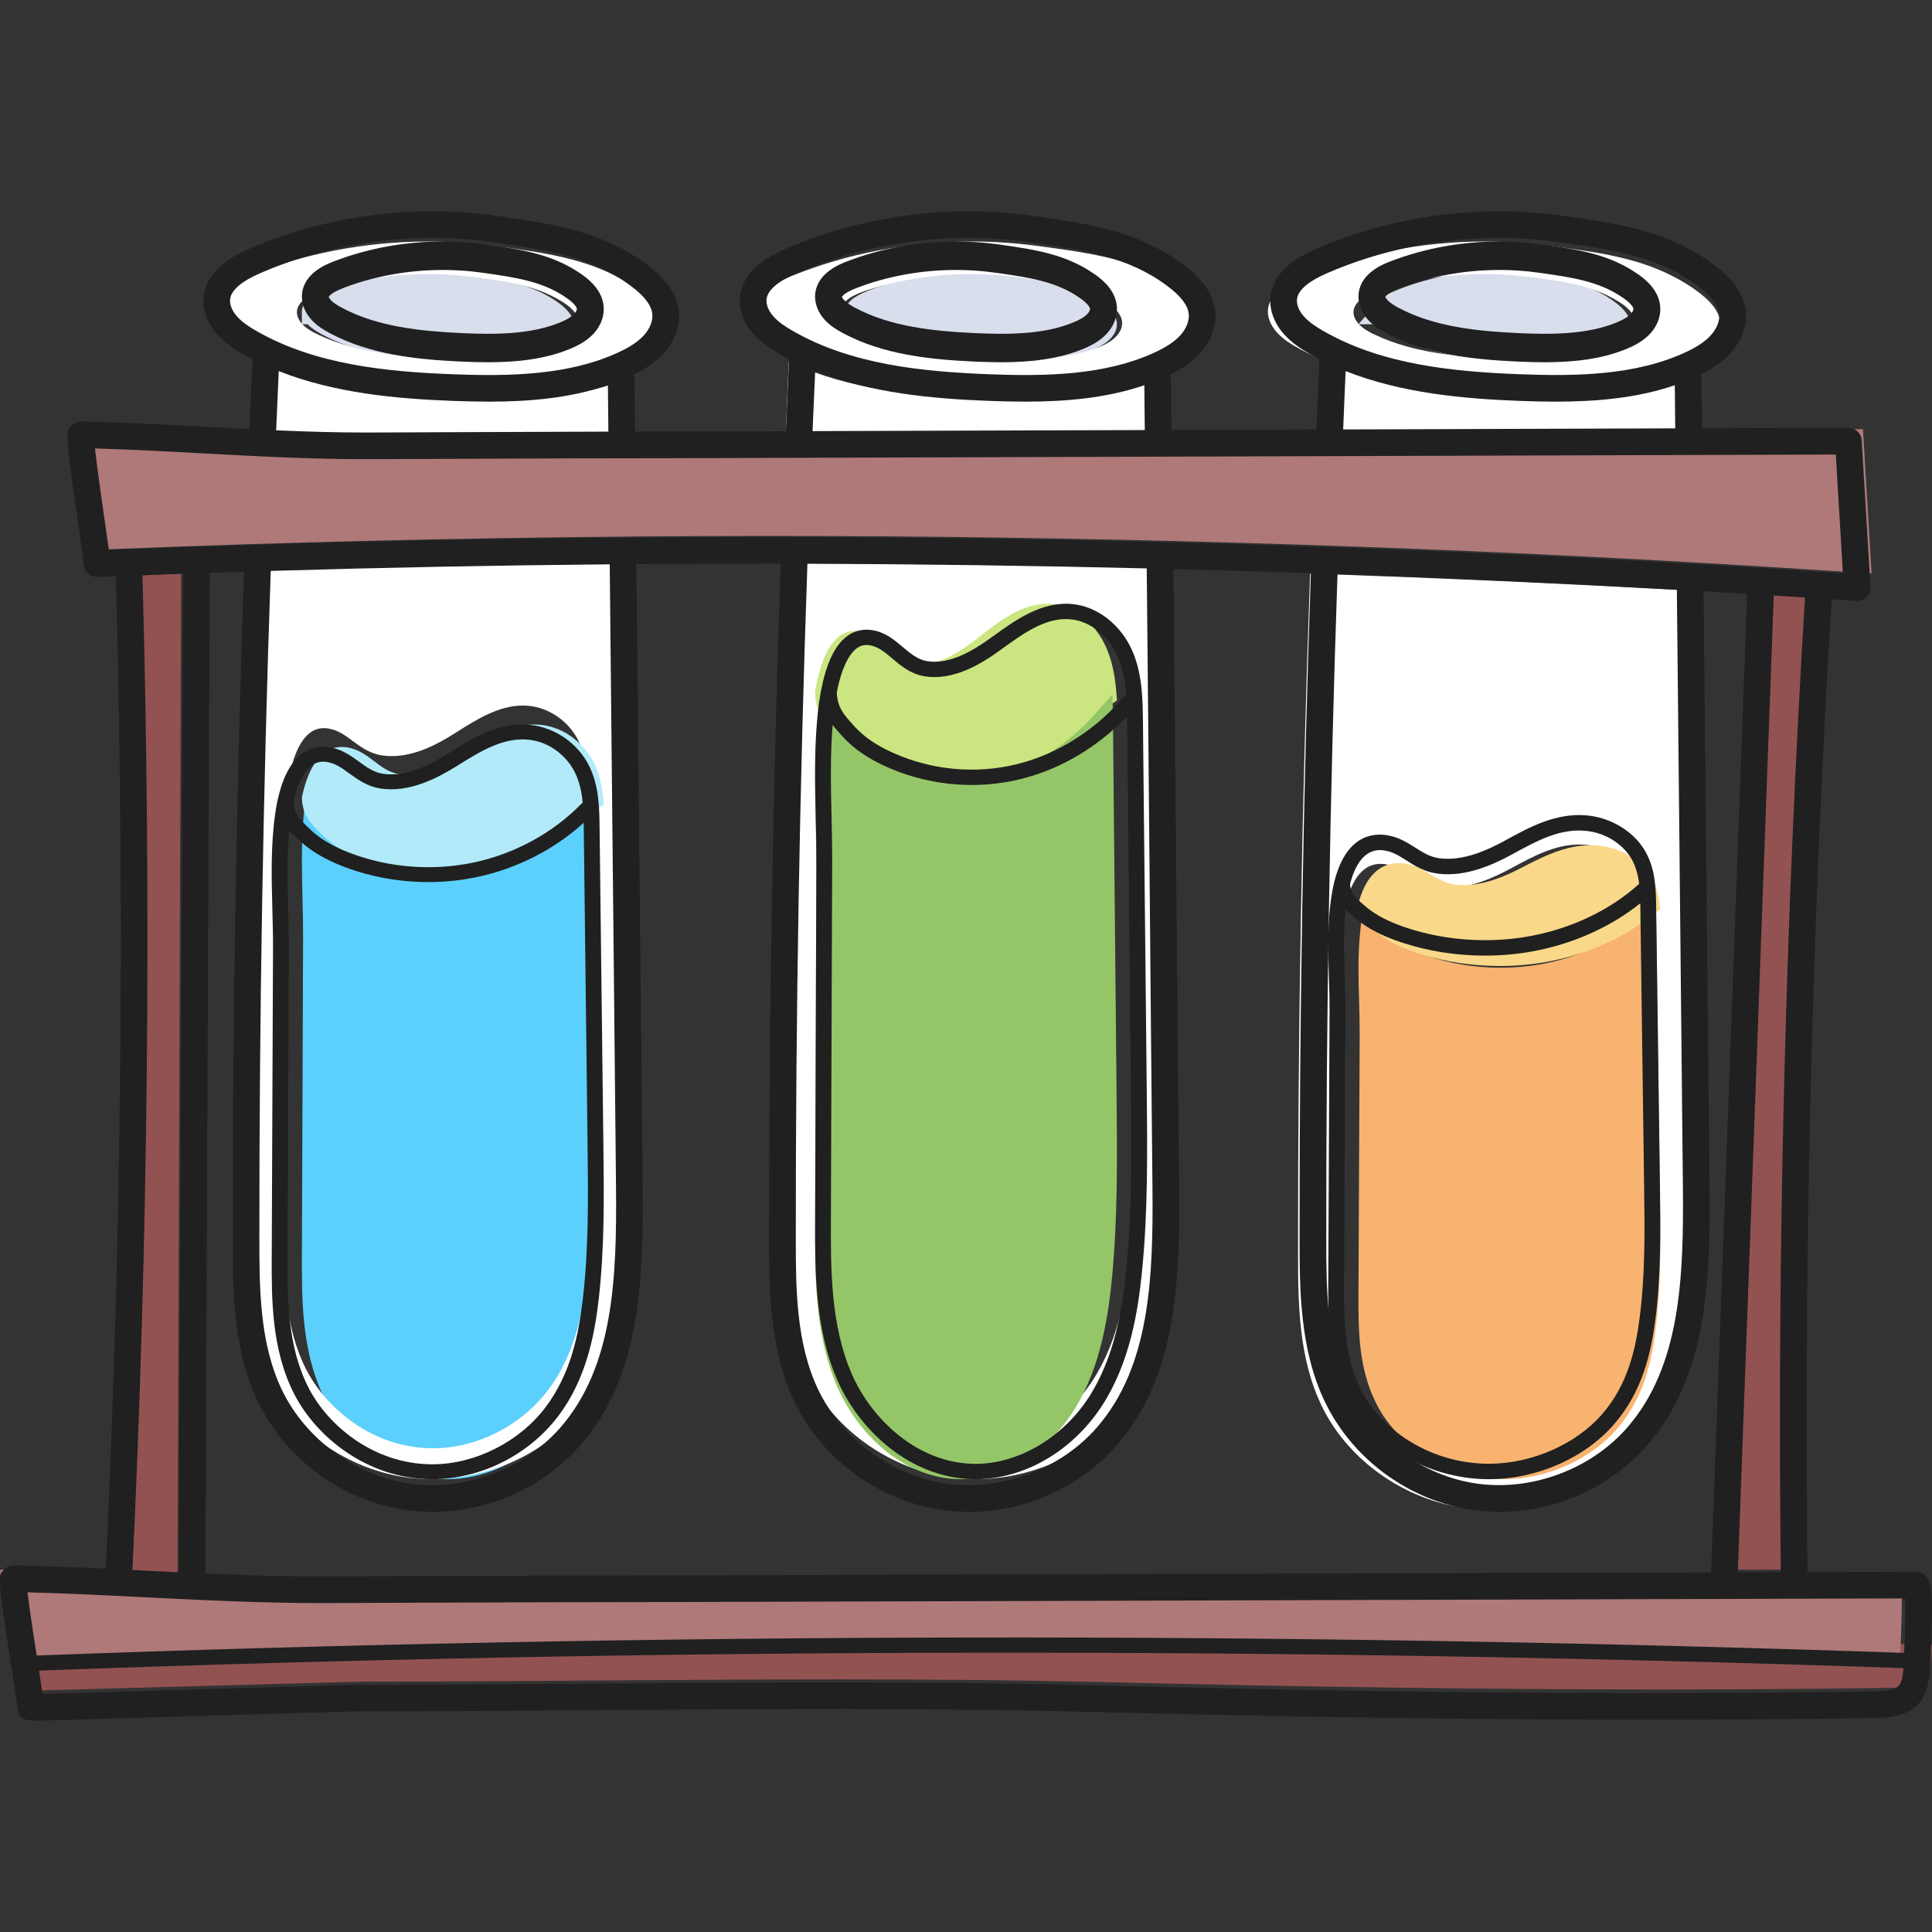<?xml version="1.0" encoding="UTF-8"?>
<svg width="64px" height="64px" viewBox="0 0 64 64" version="1.1" xmlns="http://www.w3.org/2000/svg" xmlns:xlink="http://www.w3.org/1999/xlink">
    <rect x="0" y="0" width="64" height="64" fill="#333333" stroke="none"/>
    <title>Subjects/Chemistry-SVG</title>
    <g id="Symbols" stroke="none" stroke-width="1" fill="none" fill-rule="evenodd">
        <g id="Elements/Graphics/Style2/Subjects/Chemistry" fill-rule="nonzero">
            <g id="Subjects/Chemistry" transform="translate(0, 7)">
                <path d="M63.614,47.481 C53.743,47.162 43.686,47 33.723,47 C22.958,47 12.092,47.189 1.424,47.561 L1,47.576 L1.065,47.968 C1.115,48.268 1.154,48.507 1.183,48.69 L1.232,49 L1.567,48.991 C2.278,48.973 3.861,48.929 5.469,48.884 L5.833,48.874 C9.596,48.769 11.698,48.712 12.072,48.705 C14.799,48.705 17.668,48.684 19.972,48.667 C22.53,48.65 25.176,48.631 27.812,48.631 C31.162,48.631 33.941,48.66 36.558,48.722 C43.364,48.886 49.381,48.965 54.953,48.965 C57.614,48.965 60.147,48.948 62.697,48.911 C63.629,48.899 63.928,48.651 63.977,47.854 L64,47.493 L63.614,47.481 Z" id="Path" fill="#935252"></path>
                <path d="M60,12.114 L59.627,12.09 C59.284,12.069 58.941,12.047 58.598,12.025 L58.214,12 L57,45 L59.183,44.994 L59.179,44.618 C59.058,33.95 59.327,23.14 59.978,12.486 L60,12.114 Z" id="Path" fill="#935252"></path>
                <path d="M5.681,12.014 C5.314,12.03 4.947,12.047 4.581,12.065 L4.279,12.08 L4.287,12.451 C4.533,23.419 4.441,34.541 4.014,45.509 L4,45.882 L4.304,45.903 L4.73,45.929 C5.007,45.947 5.285,45.964 5.565,45.979 L5.929,46 L5.88,45.532 L6,12 L5.681,12.014 Z" id="Path" fill="#935252"></path>
                <path d="M53.994,3.661 C53.961,3.447 53.8,3.234 53.502,3.01 C52.698,2.406 51.789,2.264 50.827,2.113 L50.792,2.107 C50.344,2.036 49.888,2 49.437,2 C48.889,2 48.336,2.054 47.797,2.158 C47.247,2.264 46.707,2.427 46.192,2.643 C45.889,2.772 45.69,2.91 45.588,3.065 L45,3.742 L45.689,3.742 C45.816,3.885 45.988,3.994 46.123,4.071 C47.293,4.751 48.681,4.908 50.006,4.976 C50.333,4.992 50.602,5 50.852,5 C51.85,5 52.609,4.869 53.239,4.589 C53.496,4.473 53.668,4.36 53.795,4.221 C53.946,4.057 54.019,3.857 53.996,3.674 L53.994,3.661 Z" id="Path" fill="#D8DEEC"></path>
                <path d="M36.471,3.01 C35.62,2.406 34.656,2.264 33.637,2.113 L33.6,2.107 C33.125,2.036 32.642,2 32.164,2 C31.583,2 30.998,2.054 30.427,2.158 C29.844,2.264 29.272,2.427 28.725,2.643 C28.23,2.841 28,3.06 28,3.33 L28,3.742 L28.193,3.742 C28.323,3.882 28.498,3.987 28.653,4.071 C29.893,4.751 31.363,4.908 32.767,4.976 C33.114,4.992 33.399,5 33.664,5 C34.722,5 35.526,4.869 36.194,4.589 C36.468,4.473 36.65,4.359 36.782,4.221 C36.947,4.051 37.024,3.847 36.993,3.661 C36.958,3.446 36.787,3.233 36.471,3.01 Z" id="Path" fill="#D8DEEC"></path>
                <path d="M18.473,3.01 C17.62,2.406 16.656,2.264 15.637,2.113 L15.6,2.107 C15.125,2.036 14.642,2 14.164,2 C13.583,2 12.998,2.054 12.427,2.158 C11.845,2.264 11.273,2.427 10.725,2.643 C10.23,2.841 10,3.06 10,3.33 L10,3.742 L10.193,3.742 C10.323,3.881 10.498,3.987 10.653,4.071 C11.893,4.751 13.363,4.908 14.767,4.976 C15.114,4.992 15.399,5 15.664,5 C16.722,5 17.526,4.869 18.194,4.589 C18.469,4.473 18.65,4.359 18.782,4.221 C18.947,4.051 19.024,3.847 18.993,3.661 C18.958,3.446 18.788,3.233 18.473,3.01 Z" id="Path" fill="#D8DEEC"></path>
                <path d="M19.871,20.034 C19.871,19.98 19.87,19.928 19.869,19.875 L19.851,19 L19.254,19.596 C18.402,20.449 17.3,21.068 16.153,21.337 C15.682,21.447 15.197,21.503 14.71,21.503 C13.87,21.503 13.022,21.335 12.258,21.016 C11.717,20.792 11.305,20.527 10.997,20.207 C10.88,20.086 10.78,19.982 10.694,19.875 L10.13,19.169 L10.054,20.081 C9.977,20.996 10,21.947 10.021,22.787 C10.031,23.204 10.042,23.677 10.04,24.134 L10.001,34.515 C9.995,36.008 9.988,37.701 10.69,39.2 C11.337,40.582 12.859,41.984 14.804,42 L14.834,42 C16.258,42 17.743,41.183 18.617,39.919 C19.466,38.687 19.713,37.263 19.843,36.031 C20.028,34.276 20.007,32.437 19.988,30.815 L19.871,20.034 Z" id="Path" fill="#5BD0FC"></path>
                <path d="M56.118,2.571 C54.714,1.598 53.188,1.392 51.422,1.154 L51.361,1.146 C50.642,1.049 49.911,1 49.188,1 C48.153,1 47.109,1.1 46.087,1.298 C45.106,1.487 44.152,1.767 43.252,2.131 C42.469,2.447 42.061,2.805 42.006,3.225 C41.971,3.484 42.081,3.774 42.307,4.02 C42.527,4.262 42.827,4.438 43.092,4.579 C45.139,5.669 47.578,5.895 49.909,5.977 C50.355,5.993 50.745,6 51.1,6 C52.3,6 54.073,5.924 55.612,5.267 C56.066,5.074 56.384,4.876 56.611,4.644 C56.894,4.357 57.037,3.995 56.992,3.675 C56.94,3.3 56.663,2.949 56.118,2.571 Z M53.912,4.207 C53.718,4.377 53.455,4.483 53.273,4.548 C52.584,4.795 51.76,4.91 50.68,4.91 C50.398,4.91 50.1,4.903 49.767,4.889 C48.339,4.831 46.841,4.694 45.565,4.097 C45.398,4.02 45.207,3.923 45.057,3.781 C44.895,3.63 44.816,3.448 44.839,3.284 C44.888,2.934 45.364,2.741 45.593,2.661 L45.656,2.639 C46.206,2.454 46.79,2.311 47.392,2.217 C47.976,2.125 48.573,2.079 49.168,2.079 C49.654,2.079 50.146,2.11 50.63,2.171 L50.667,2.176 C51.711,2.308 52.697,2.434 53.58,2.968 C53.71,3.046 54.107,3.287 54.165,3.618 C54.201,3.819 54.108,4.033 53.912,4.207 Z" id="Shape" fill="#FFFFFF"></path>
                <path d="M55.785,12.553 L55.423,12.533 C51.658,12.326 47.743,12.151 43.787,12.014 L43.399,12 L43.386,12.376 C43.123,19.733 42.994,27.16 43,34.452 C43,36.109 43,37.987 43.806,39.62 C44.674,41.379 46.526,42.686 48.524,42.95 C48.78,42.983 49.043,43 49.305,43 C51.091,43 52.844,42.238 53.993,40.962 C55.901,38.841 56.029,35.842 55.996,32.697 L55.785,12.553 Z M54.445,37.113 C54.317,38.067 54.059,39.291 53.185,40.29 C52.283,41.324 50.809,41.966 49.339,41.966 L49.304,41.966 C47.329,41.952 45.783,40.827 45.127,39.717 C44.408,38.503 44.413,37.103 44.419,35.859 L44.461,27.072 C44.462,26.68 44.449,26.261 44.439,25.917 C44.412,25.036 44.385,24.124 44.529,23.258 C44.652,22.51 44.961,21.617 45.732,21.617 C45.783,21.617 45.835,21.62 45.888,21.628 C46.201,21.672 46.427,21.814 46.69,21.98 C46.956,22.148 47.257,22.338 47.666,22.389 C47.767,22.402 47.871,22.408 47.976,22.408 C48.766,22.408 49.522,22.051 50.022,21.782 L50.127,21.726 C50.81,21.357 51.516,20.976 52.317,20.976 C52.379,20.976 52.441,20.978 52.502,20.983 C53.203,21.037 53.858,21.429 54.171,21.981 C54.459,22.49 54.467,23.055 54.474,23.601 L54.6,32.743 C54.619,34.179 54.639,35.664 54.445,37.113 Z" id="Shape" fill="#FFFFFF"></path>
                <path d="M55.977,5.512 L55.476,5.69 C54.412,6.066 53.171,6.241 51.573,6.241 C51.212,6.241 50.82,6.233 50.373,6.215 C48.58,6.147 46.496,5.972 44.621,5.205 L44.12,5 L44.098,5.555 C44.073,6.141 44.052,6.677 44.028,7.261 L44,8 L56,7.962 L55.977,5.512 Z" id="Path" fill="#FFFFFF"></path>
                <path d="M39.117,2.571 C37.715,1.598 36.189,1.392 34.423,1.154 L34.361,1.146 C33.642,1.049 32.911,1 32.189,1 C31.152,1 30.109,1.1 29.089,1.298 C28.105,1.487 27.151,1.768 26.251,2.131 C25.47,2.446 25.063,2.803 25.006,3.228 C24.973,3.485 25.083,3.774 25.307,4.02 C25.531,4.265 25.83,4.44 26.091,4.579 C28.139,5.669 30.577,5.895 32.908,5.977 C33.355,5.993 33.744,6 34.099,6 C35.299,6 37.073,5.924 38.612,5.267 C39.065,5.074 39.383,4.876 39.61,4.644 C39.894,4.357 40.037,3.994 39.992,3.673 C39.94,3.303 39.653,2.942 39.117,2.571 Z M36.911,4.207 C36.716,4.378 36.454,4.484 36.274,4.548 C35.584,4.795 34.76,4.91 33.679,4.91 C33.399,4.91 33.1,4.903 32.766,4.889 C31.339,4.831 29.841,4.694 28.566,4.098 C28.388,4.015 28.203,3.919 28.057,3.781 C27.895,3.629 27.816,3.448 27.839,3.283 C27.86,3.128 27.962,2.993 28.154,2.868 C28.332,2.75 28.538,2.679 28.655,2.639 C29.205,2.454 29.79,2.311 30.392,2.217 C30.976,2.125 31.574,2.079 32.168,2.079 C32.654,2.079 33.146,2.11 33.63,2.171 L33.667,2.176 C34.711,2.308 35.696,2.434 36.579,2.968 C36.709,3.046 37.106,3.287 37.165,3.617 C37.201,3.819 37.108,4.034 36.911,4.207 Z" id="Shape" fill="#FFFFFF"></path>
                <path d="M38.916,23.66 L38.897,21.525 C38.867,18.206 38.835,14.883 38.801,11.521 L38.797,11.162 L38.422,11.153 C34.504,11.063 30.589,11.012 26.787,11.001 L26.412,11 L26.399,11.359 C26.129,18.731 25.995,26.194 26,33.543 C26.001,35.184 26.003,37.046 26.806,38.656 C27.676,40.397 29.528,41.69 31.526,41.95 C31.781,41.983 32.044,42 32.307,42 C34.093,42 35.845,41.246 36.993,39.983 C38.901,37.886 39.029,34.918 38.996,31.805 C38.967,29.069 38.941,26.361 38.916,23.66 Z M37.445,34.533 C37.317,35.8 37.057,37.425 36.175,38.762 C35.273,40.129 33.802,40.977 32.338,40.977 L32.304,40.977 C30.336,40.959 28.792,39.467 28.134,37.997 C27.406,36.371 27.413,34.508 27.419,32.864 L27.461,21.254 C27.463,20.739 27.451,20.208 27.44,19.733 C27.413,18.564 27.385,17.355 27.529,16.202 C27.699,14.836 28.062,14.32 28.337,14.128 C28.458,14.044 28.586,14.003 28.727,14.003 C28.776,14.003 28.828,14.008 28.881,14.018 C29.189,14.075 29.414,14.262 29.679,14.483 C29.945,14.705 30.246,14.956 30.662,15.024 C30.763,15.041 30.868,15.049 30.974,15.049 C31.773,15.049 32.533,14.576 33.034,14.22 L33.139,14.146 C33.789,13.683 34.524,13.157 35.318,13.157 C35.379,13.157 35.44,13.16 35.499,13.166 C36.195,13.236 36.849,13.758 37.166,14.494 C37.459,15.179 37.467,15.969 37.474,16.665 L37.599,28.729 C37.62,30.627 37.641,32.589 37.445,34.533 Z" id="Shape" fill="#FFFFFF"></path>
                <path d="M37.976,5.502 L37.475,5.676 C36.412,6.045 35.173,6.217 33.576,6.217 C33.213,6.217 32.821,6.208 32.376,6.191 C30.585,6.124 28.502,5.953 26.627,5.2 L26.129,5 L26.104,5.542 C26.074,6.227 26.045,6.911 26.017,7.596 L26,8 L38,7.961 L37.976,5.502 Z" id="Path" fill="#FFFFFF"></path>
                <path d="M21.61,4.644 C21.898,4.351 22.037,3.997 21.991,3.673 C21.939,3.304 21.653,2.943 21.117,2.571 C19.715,1.598 18.189,1.392 16.422,1.154 L16.361,1.146 C15.642,1.049 14.911,1 14.188,1 C13.152,1 12.108,1.1 11.087,1.298 C10.104,1.487 9.15,1.768 8.251,2.131 C7.47,2.446 7.063,2.803 7.006,3.228 C6.973,3.485 7.083,3.774 7.307,4.02 C7.531,4.265 7.83,4.44 8.091,4.579 C10.139,5.669 12.577,5.894 14.908,5.977 C15.354,5.993 15.744,6 16.099,6 C17.299,6 19.072,5.924 20.611,5.267 C21.065,5.074 21.382,4.876 21.61,4.644 Z M18.91,4.207 C18.716,4.378 18.454,4.484 18.273,4.548 C17.584,4.795 16.76,4.91 15.679,4.91 C15.399,4.91 15.1,4.903 14.766,4.889 C13.338,4.831 11.841,4.694 10.566,4.098 C10.388,4.015 10.202,3.919 10.056,3.781 C9.895,3.629 9.816,3.448 9.839,3.283 C9.86,3.128 9.962,2.993 10.153,2.868 C10.331,2.75 10.538,2.679 10.655,2.639 C11.205,2.454 11.789,2.311 12.392,2.217 C12.976,2.125 13.574,2.079 14.168,2.079 C14.654,2.079 15.146,2.11 15.63,2.171 L15.667,2.176 C16.711,2.308 17.696,2.434 18.579,2.967 C18.709,3.045 19.106,3.285 19.165,3.617 C19.2,3.819 19.108,4.034 18.91,4.207 Z" id="Shape" fill="#FFFFFF"></path>
                <path d="M8.39,11.577 C8.126,18.89 7.995,26.278 8,33.538 C8.002,35.181 8.003,37.043 8.806,38.654 C9.675,40.396 11.529,41.69 13.526,41.95 C13.782,41.983 14.044,42 14.307,42 C16.093,42 17.845,41.246 18.993,39.982 C20.901,37.884 21.029,34.914 20.996,31.8 L20.776,11 L20.389,11.003 C16.584,11.034 12.674,11.107 8.766,11.219 L8.402,11.229 L8.39,11.577 Z M9.44,22.18 C9.413,21.146 9.386,20.077 9.529,19.057 C9.659,18.141 9.922,17.519 10.29,17.26 C10.424,17.166 10.567,17.121 10.727,17.121 C10.777,17.121 10.83,17.126 10.885,17.135 C11.199,17.186 11.433,17.36 11.684,17.546 C11.95,17.742 12.252,17.965 12.663,18.025 C12.765,18.04 12.871,18.047 12.978,18.047 C13.775,18.047 14.531,17.628 15.027,17.315 L15.133,17.249 C15.782,16.838 16.519,16.372 17.315,16.372 C17.377,16.372 17.439,16.375 17.502,16.381 C18.199,16.442 18.853,16.902 19.168,17.553 C19.459,18.153 19.467,18.846 19.474,19.465 L19.599,30.145 C19.62,31.827 19.641,33.568 19.445,35.282 C19.318,36.402 19.058,37.838 18.179,39.017 C17.277,40.225 15.805,40.976 14.339,40.976 L14.304,40.976 C12.335,40.96 10.789,39.642 10.132,38.342 C9.407,36.907 9.414,35.261 9.42,33.808 L9.461,23.528 C9.464,23.071 9.451,22.601 9.44,22.18 Z" id="Shape" fill="#FFFFFF"></path>
                <path d="M12.415,8 L15.969,7.987 C17.495,7.979 19.054,7.974 20.615,7.97 L21,7.969 L20.974,5.495 L20.473,5.666 C19.411,6.029 18.172,6.199 16.575,6.199 C16.212,6.199 15.82,6.19 15.375,6.174 C13.584,6.107 11.501,5.939 9.627,5.198 L9.128,5 L9.075,6.183 C9.055,6.633 9.035,7.081 9.016,7.529 L9,7.909 L9.381,7.926 C10.554,7.976 11.518,8 12.415,8 Z" id="Path" fill="#FFFFFF"></path>
                <path d="M36.698,14.578 C36.359,13.709 35.648,13.094 34.888,13.011 C34.822,13.004 34.755,13 34.689,13 C33.841,13 33.094,13.584 32.435,14.101 L32.338,14.177 C31.881,14.534 31.193,15.008 30.495,15.008 C30.406,15.008 30.317,15 30.231,14.984 C29.896,14.924 29.642,14.692 29.398,14.468 C29.143,14.234 28.88,13.992 28.521,13.919 C28.456,13.905 28.39,13.898 28.323,13.898 C28.132,13.898 27.956,13.959 27.8,14.08 C27.436,14.359 27.169,14.957 27.008,15.857 L27,15.9 L27.001,15.944 C27.024,16.615 27.293,16.935 27.665,17.378 C28.004,17.784 28.457,18.118 29.05,18.401 C29.869,18.793 30.778,19 31.679,19 C32.204,19 32.725,18.931 33.229,18.795 C34.6,18.426 35.88,17.546 36.834,16.317 L37,16.2 L36.983,15.971 C36.941,15.412 36.851,14.969 36.698,14.578 Z" id="Path" fill="#CBE580"></path>
                <path d="M16.225,21.831 C17.6,21.524 18.881,20.793 19.835,19.771 L20,19.653 L19.98,19.444 C19.939,18.993 19.849,18.633 19.697,18.312 C19.438,17.763 18.808,17.092 17.888,17.009 C17.822,17.003 17.755,17 17.688,17 C16.845,17 16.099,17.484 15.442,17.911 L15.343,17.975 C14.886,18.27 14.197,18.664 13.494,18.664 C13.404,18.664 13.315,18.658 13.23,18.645 C12.891,18.594 12.638,18.401 12.393,18.214 C12.138,18.021 11.875,17.822 11.514,17.76 C11.448,17.75 11.387,17.744 11.325,17.744 C11.115,17.744 10.923,17.806 10.755,17.928 C10.523,18.096 10.204,18.482 10.01,19.369 L10,19.416 L10.002,19.464 C10.029,20.023 10.312,20.303 10.671,20.657 C11.011,20.994 11.464,21.27 12.054,21.504 C12.874,21.829 13.782,22 14.681,22 C15.204,22 15.723,21.943 16.225,21.831 Z" id="Path" fill="#B2EAF9"></path>
                <path d="M62.992,45.597 L62.975,45.223 L21.189,45.351 C18.65,45.351 15.976,45.362 13.827,45.372 L10.096,45.384 C8.135,45.384 6.039,45.275 4.355,45.186 C3.141,45.122 1.766,45.05 0.433,45.012 L0,45 L0.05,45.449 C0.097,45.876 0.197,46.597 0.353,47.655 L0.404,48 L0.738,47.987 C11.357,47.572 22.173,47.362 32.887,47.362 C42.783,47.362 52.77,47.541 62.572,47.895 L62.942,47.909 L62.96,47.521 C62.998,46.628 63.009,45.98 62.992,45.597 Z" id="Path" fill="#AF7979"></path>
                <path d="M16.497,7.358 L15.909,7.36 C14.768,7.365 13.627,7.37 12.486,7.374 L12.355,7.374 C10.572,7.374 8.706,7.271 7.059,7.181 L7.009,7.178 C5.836,7.114 4.623,7.049 3.431,7.013 L3,7 L3.046,7.434 C3.112,8.06 3.278,9.217 3.376,9.908 L3.434,10.32 C3.465,10.532 3.49,10.71 3.509,10.854 L3.556,11.196 L3.898,11.183 C9.481,10.958 15.208,10.82 20.918,10.773 L20.964,10.771 L20.991,10.765 L21.031,10.772 L21.064,10.771 C22.71,10.758 24.083,10.752 25.388,10.752 C35.784,10.752 46.272,11.056 56.56,11.656 C58.176,11.75 59.862,11.856 61.573,11.971 L62,12 L61.714,7.217 L22.777,7.341 C20.686,7.341 18.556,7.349 16.497,7.358 Z" id="Path" fill="#AF7979"></path>
                <path d="M47.252,24.654 C46.711,24.469 46.299,24.251 45.991,23.987 C45.883,23.895 45.769,23.797 45.676,23.698 L45.134,23.125 L45.054,23.914 C44.978,24.654 45,25.407 45.021,26.134 C45.031,26.478 45.042,26.868 45.041,27.244 L45.001,35.814 C44.996,37.109 44.991,38.447 45.694,39.687 C46.341,40.828 47.862,41.985 49.804,42 L49.834,42 C51.256,42 52.738,41.326 53.61,40.282 C54.465,39.261 54.713,38.082 54.842,37.062 C55.026,35.632 55.007,34.176 54.989,32.769 L54.871,23.852 L54.869,23.741 L54.845,23 L54.276,23.471 C53.419,24.181 52.311,24.695 51.157,24.919 C50.688,25.01 50.201,25.057 49.711,25.057 C48.867,25.057 48.017,24.918 47.252,24.654 Z" id="Path" fill="#F7B36F"></path>
                <path d="M54.69,22.043 C54.432,21.607 53.803,21.073 52.884,21.007 C52.816,21.002 52.75,21 52.684,21 C51.848,21 51.104,21.383 50.451,21.72 L50.35,21.771 C49.891,22.007 49.199,22.32 48.492,22.32 C48.402,22.32 48.312,22.314 48.226,22.304 C47.885,22.264 47.63,22.111 47.385,21.963 C47.132,21.81 46.871,21.651 46.512,21.603 C46.448,21.595 46.389,21.591 46.334,21.591 C45.895,21.591 45.31,21.813 45.015,22.874 L45,22.927 L45.003,22.982 C45.032,23.43 45.318,23.653 45.678,23.935 C46.02,24.203 46.473,24.423 47.061,24.607 C47.879,24.864 48.784,25 49.68,25 C50.201,25 50.719,24.955 51.219,24.866 C52.59,24.622 53.867,24.044 54.821,23.238 L55,23.126 L54.973,22.916 C54.928,22.57 54.838,22.292 54.69,22.043 Z" id="Path" fill="#F9D889"></path>
                <path d="M36.871,17.155 C36.871,17.083 36.87,17.01 36.869,16.938 L36.853,16 L36.24,16.69 C35.388,17.649 34.29,18.344 33.149,18.648 C32.681,18.773 32.197,18.835 31.711,18.835 C30.873,18.835 30.026,18.646 29.262,18.285 C28.722,18.031 28.31,17.732 28.002,17.37 C27.901,17.252 27.796,17.127 27.705,17.003 L27.129,16.206 L27.054,17.199 C26.977,18.236 27,19.316 27.021,20.268 L27.024,20.46 C27.033,20.901 27.042,21.356 27.04,21.796 L27.001,33.545 C26.995,35.232 26.988,37.144 27.688,38.835 C28.334,40.396 29.856,41.98 31.805,42 L31.834,42 C33.261,42 34.748,41.075 35.62,39.645 C36.472,38.25 36.721,36.567 36.843,35.257 C37.026,33.3 37.007,31.306 36.989,29.377 L36.871,17.155 Z" id="Path" fill="#94C668"></path>
                <path d="M27.932,4.04 C29.256,4.746 30.787,4.907 32.244,4.976 C32.548,4.99 32.856,5 33.164,5 C34.094,5 35.027,4.908 35.868,4.563 C36.077,4.478 36.382,4.336 36.623,4.095 C36.91,3.806 37.043,3.434 36.988,3.073 C36.903,2.526 36.404,2.182 36.24,2.069 C35.297,1.418 34.28,1.27 33.203,1.114 L33.167,1.109 C32.06,0.948 30.942,0.966 29.847,1.161 C29.228,1.272 28.627,1.439 28.061,1.658 C28.061,1.658 28.061,1.658 28.06,1.658 C27.82,1.751 27.089,2.034 27.007,2.712 C26.969,3.02 27.087,3.345 27.329,3.604 C27.513,3.803 27.738,3.936 27.932,4.04 Z M28.366,2.544 C28.882,2.344 29.43,2.192 29.995,2.091 C31.001,1.911 32.028,1.895 33.046,2.043 L33.082,2.048 C34.1,2.195 34.978,2.323 35.755,2.859 C36.072,3.078 36.106,3.203 36.109,3.226 C36.115,3.263 36.083,3.338 36.011,3.41 C35.915,3.507 35.767,3.594 35.547,3.684 C34.58,4.081 33.407,4.086 32.283,4.034 C30.925,3.97 29.507,3.824 28.333,3.198 C28.21,3.133 28.058,3.045 27.963,2.943 C27.906,2.882 27.891,2.835 27.889,2.835 C27.89,2.834 27.937,2.71 28.366,2.544 Z" id="Shape" fill="#202020"></path>
                <path d="M27.022,20.068 C27.034,20.571 27.045,21.093 27.044,21.596 L27.002,33.385 C26.996,35.092 26.989,37.026 27.749,38.746 C28.459,40.351 30.137,41.98 32.285,42 C32.298,42 32.31,42 32.323,42 C33.924,42 35.521,41.074 36.499,39.576 C37.427,38.154 37.698,36.446 37.831,35.116 C38.028,33.139 38.008,31.128 37.988,29.182 L37.862,16.935 C37.854,16.194 37.846,15.354 37.523,14.591 C37.153,13.716 36.372,13.096 35.534,13.011 C34.516,12.909 33.653,13.53 32.893,14.079 L32.791,14.152 C32.26,14.534 31.466,15.027 30.708,14.901 C30.398,14.849 30.16,14.649 29.908,14.436 C29.63,14.201 29.343,13.959 28.932,13.881 C28.619,13.822 28.333,13.881 28.082,14.058 C27.591,14.405 27.265,15.201 27.114,16.424 C26.966,17.623 26.995,18.866 27.022,20.068 Z M37.309,35.067 C37.182,36.341 36.925,37.973 36.056,39.305 C35.187,40.636 33.724,41.492 32.322,41.492 C32.311,41.492 32.3,41.492 32.29,41.492 C30.378,41.474 28.874,39.999 28.23,38.545 C27.513,36.922 27.519,35.044 27.525,33.387 L27.567,21.598 C27.569,21.088 27.557,20.563 27.546,20.056 C27.523,19.05 27.5,18.016 27.582,17.014 C27.682,17.145 27.797,17.271 27.92,17.406 C28.286,17.809 28.771,18.14 29.402,18.417 C30.284,18.805 31.237,19.003 32.189,19.003 C32.741,19.003 33.293,18.936 33.829,18.803 C35.14,18.477 36.368,17.746 37.335,16.729 C37.336,16.799 37.337,16.87 37.338,16.939 L37.464,29.187 C37.483,31.119 37.504,33.117 37.309,35.067 Z M28.391,14.468 C28.488,14.399 28.589,14.366 28.704,14.366 C28.744,14.366 28.787,14.37 28.831,14.378 C29.105,14.43 29.328,14.619 29.564,14.819 C29.845,15.056 30.164,15.325 30.618,15.401 C31.575,15.561 32.495,14.997 33.103,14.559 L33.205,14.485 C33.922,13.968 34.664,13.433 35.479,13.516 C36.128,13.582 36.74,14.079 37.038,14.784 C37.201,15.169 37.272,15.582 37.306,16.002 C37.286,16.016 37.267,16.031 37.251,16.05 C36.312,17.172 35.051,17.975 33.699,18.311 C32.351,18.647 30.902,18.521 29.619,17.955 C29.056,17.708 28.629,17.419 28.313,17.071 C27.944,16.666 27.74,16.439 27.72,15.935 C27.913,14.949 28.213,14.594 28.391,14.468 Z" id="Shape" fill="#202020"></path>
                <path d="M10.932,4.04 C12.256,4.746 13.787,4.907 15.244,4.976 C15.548,4.99 15.856,5 16.164,5 C17.094,5 18.027,4.908 18.868,4.563 C19.077,4.478 19.382,4.336 19.623,4.095 C19.911,3.806 20.043,3.434 19.987,3.073 C19.903,2.526 19.404,2.182 19.24,2.069 C18.297,1.418 17.28,1.27 16.203,1.114 L16.167,1.109 C15.06,0.948 13.942,0.966 12.847,1.161 C12.228,1.272 11.627,1.439 11.061,1.658 C11.061,1.658 11.061,1.658 11.06,1.658 C10.82,1.751 10.089,2.034 10.007,2.712 C9.969,3.02 10.087,3.345 10.329,3.604 C10.513,3.803 10.737,3.936 10.932,4.04 Z M11.366,2.543 C11.882,2.344 12.43,2.192 12.995,2.091 C14.001,1.911 15.028,1.895 16.046,2.043 L16.082,2.048 C17.099,2.195 17.978,2.323 18.754,2.859 C19.072,3.078 19.106,3.203 19.109,3.226 C19.115,3.263 19.083,3.338 19.011,3.411 C18.915,3.507 18.767,3.594 18.547,3.684 C17.579,4.081 16.407,4.086 15.283,4.034 C13.925,3.97 12.507,3.824 11.333,3.198 C11.21,3.133 11.057,3.045 10.962,2.943 C10.906,2.882 10.891,2.835 10.889,2.835 C10.89,2.834 10.937,2.71 11.366,2.543 Z" id="Shape" fill="#202020"></path>
                <path d="M9.022,23.11 C9.034,23.543 9.046,23.99 9.044,24.422 L9.002,34.562 C8.995,36.035 8.988,37.705 9.754,39.194 C10.466,40.578 12.143,41.983 14.286,42 C14.298,42 14.311,42 14.323,42 C15.919,42 17.512,41.203 18.49,39.913 C19.424,38.683 19.697,37.206 19.831,36.057 C20.029,34.351 20.008,32.621 19.988,30.947 L19.862,20.413 C19.854,19.77 19.846,19.042 19.518,18.376 C19.146,17.619 18.365,17.083 17.531,17.01 C16.523,16.921 15.662,17.455 14.905,17.926 L14.803,17.989 C14.269,18.319 13.473,18.746 12.702,18.635 C12.387,18.59 12.148,18.417 11.896,18.233 C11.619,18.032 11.332,17.824 10.926,17.757 C10.595,17.703 10.295,17.767 10.034,17.947 C9.57,18.268 9.26,18.947 9.115,19.966 C8.966,21.002 8.995,22.074 9.022,23.11 Z M19.31,36.003 C19.176,37.16 18.922,38.496 18.064,39.627 C17.196,40.771 15.73,41.507 14.322,41.507 C14.311,41.507 14.3,41.507 14.29,41.507 C12.372,41.491 10.866,40.226 10.225,38.979 C9.512,37.592 9.519,35.983 9.525,34.564 L9.567,24.424 C9.569,23.985 9.557,23.534 9.546,23.098 C9.523,22.238 9.501,21.353 9.581,20.497 C9.684,20.615 9.803,20.728 9.931,20.849 C10.298,21.195 10.782,21.48 11.413,21.719 C12.291,22.051 13.241,22.22 14.19,22.22 C14.739,22.22 15.288,22.163 15.822,22.049 C17.135,21.768 18.366,21.136 19.336,20.256 C19.337,20.31 19.338,20.364 19.338,20.418 L19.464,30.952 C19.484,32.611 19.504,34.327 19.31,36.003 Z M10.344,18.344 C10.453,18.27 10.572,18.232 10.706,18.232 C10.748,18.232 10.792,18.236 10.837,18.243 C11.115,18.289 11.329,18.444 11.576,18.624 C11.857,18.827 12.174,19.058 12.624,19.123 C13.57,19.259 14.485,18.776 15.091,18.401 L15.193,18.338 C15.912,17.891 16.657,17.429 17.482,17.501 C18.275,17.57 18.819,18.128 19.043,18.584 C19.199,18.901 19.269,19.242 19.303,19.589 C19.289,19.599 19.274,19.61 19.262,19.623 C18.323,20.588 17.061,21.278 15.707,21.568 C14.352,21.858 12.897,21.749 11.608,21.261 C11.045,21.047 10.618,20.799 10.302,20.5 C9.915,20.135 9.741,19.952 9.721,19.558 C9.903,18.763 10.179,18.458 10.344,18.344 Z" id="Shape" fill="#202020"></path>
                <path d="M45.932,4.04 C47.256,4.746 48.787,4.907 50.244,4.976 C50.548,4.99 50.856,5 51.164,5 C52.093,5 53.027,4.908 53.868,4.563 C54.077,4.478 54.382,4.336 54.623,4.095 C54.911,3.806 55.043,3.434 54.987,3.074 C54.903,2.526 54.404,2.182 54.24,2.069 C53.296,1.418 52.28,1.27 51.203,1.114 L51.167,1.109 C50.059,0.948 48.942,0.966 47.847,1.161 C47.228,1.272 46.627,1.439 46.061,1.658 C46.061,1.658 46.061,1.658 46.06,1.658 C45.82,1.751 45.089,2.034 45.007,2.712 C44.97,3.019 45.087,3.345 45.328,3.605 C45.514,3.803 45.738,3.936 45.932,4.04 Z M46.366,2.544 C46.882,2.344 47.43,2.192 47.995,2.091 C49.002,1.911 50.028,1.895 51.046,2.043 L51.082,2.048 C52.1,2.195 52.978,2.323 53.755,2.859 C54.072,3.078 54.106,3.203 54.109,3.226 C54.115,3.263 54.083,3.338 54.011,3.411 C53.915,3.507 53.767,3.594 53.547,3.684 C52.579,4.081 51.407,4.086 50.284,4.034 C48.926,3.97 47.507,3.824 46.333,3.198 C46.21,3.133 46.057,3.045 45.963,2.943 C45.906,2.882 45.891,2.835 45.889,2.835 C45.89,2.834 45.938,2.71 46.366,2.544 Z" id="Shape" fill="#202020"></path>
                <path d="M44.022,25.399 C44.034,25.777 44.045,26.169 44.043,26.548 L44.001,35.438 C43.995,36.739 43.988,38.213 44.762,39.533 C45.477,40.751 47.152,41.985 49.285,42 C49.298,42 49.311,42 49.323,42 C50.91,42 52.499,41.301 53.477,40.171 C54.42,39.081 54.695,37.775 54.83,36.759 C55.028,35.26 55.008,33.739 54.988,32.268 L54.862,23.031 C54.854,22.459 54.845,21.812 54.51,21.215 C54.135,20.545 53.356,20.072 52.527,20.008 C51.53,19.932 50.676,20.397 49.922,20.808 L49.82,20.864 C49.283,21.155 48.478,21.531 47.696,21.433 C47.374,21.393 47.134,21.24 46.88,21.078 C46.604,20.902 46.319,20.721 45.919,20.663 C45.377,20.586 44.424,20.739 44.116,22.629 C43.966,23.544 43.995,24.487 44.022,25.399 Z M54.31,36.693 C54.177,37.699 53.927,38.859 53.077,39.841 C52.209,40.845 50.738,41.489 49.321,41.489 C49.311,41.489 49.3,41.489 49.289,41.489 C47.364,41.475 45.856,40.37 45.217,39.28 C44.512,38.078 44.518,36.737 44.525,35.441 L44.567,26.55 C44.569,26.163 44.557,25.767 44.545,25.384 C44.523,24.637 44.501,23.869 44.578,23.128 C44.689,23.241 44.814,23.346 44.946,23.456 C45.314,23.761 45.797,24.01 46.426,24.218 C47.3,24.509 48.245,24.656 49.19,24.656 C49.736,24.656 50.282,24.607 50.813,24.507 C52.129,24.26 53.364,23.702 54.336,22.923 C54.336,22.962 54.337,23 54.338,23.038 L54.463,32.275 C54.484,33.728 54.504,35.23 54.31,36.693 Z M45.715,21.16 C45.756,21.16 45.799,21.163 45.843,21.17 C46.128,21.21 46.344,21.347 46.593,21.506 C46.871,21.683 47.187,21.885 47.63,21.941 C48.564,22.059 49.472,21.637 50.074,21.311 L50.177,21.255 C50.9,20.861 51.647,20.453 52.486,20.519 C53.285,20.579 53.828,21.064 54.051,21.46 C54.196,21.719 54.264,21.997 54.299,22.281 C54.292,22.287 54.284,22.291 54.277,22.298 C53.338,23.144 52.073,23.75 50.715,24.005 C49.353,24.26 47.89,24.164 46.594,23.734 C46.03,23.547 45.601,23.328 45.285,23.067 C44.902,22.749 44.741,22.601 44.721,22.285 C44.875,21.699 45.166,21.16 45.715,21.16 Z" id="Shape" fill="#202020"></path>
                <path d="M63.48,45.066 C63.472,45.066 63.465,45.065 63.457,45.066 L59.875,45.077 C59.875,45.075 59.875,45.074 59.875,45.073 C59.753,34.374 60.023,23.535 60.675,12.851 C60.947,12.869 61.219,12.887 61.491,12.906 C61.501,12.906 61.511,12.907 61.521,12.907 C61.637,12.907 61.749,12.861 61.832,12.779 C61.922,12.689 61.969,12.566 61.962,12.439 L61.67,7.587 C61.656,7.354 61.463,7.172 61.229,7.172 C61.229,7.172 61.228,7.172 61.228,7.172 L56.378,7.188 L56.361,5.584 C56.361,5.523 56.348,5.466 56.325,5.413 C56.757,5.2 57.077,4.973 57.322,4.705 C57.706,4.285 57.889,3.762 57.825,3.27 C57.756,2.736 57.409,2.243 56.765,1.763 C55.283,0.657 53.649,0.42 51.919,0.169 L51.86,0.16 C50.075,-0.099 48.272,-0.043 46.5,0.326 C45.501,0.533 44.53,0.84 43.614,1.238 C43.265,1.389 42.204,1.85 42.088,2.802 C42.037,3.216 42.188,3.664 42.501,4.033 C42.77,4.349 43.109,4.565 43.406,4.735 C43.505,4.792 43.607,4.844 43.709,4.897 C43.676,5.6 43.651,6.207 43.624,6.877 L43.61,7.228 L38.806,7.243 L38.79,5.584 C38.789,5.523 38.776,5.466 38.754,5.413 C39.185,5.2 39.505,4.973 39.75,4.705 C40.134,4.285 40.317,3.762 40.253,3.27 C40.184,2.736 39.837,2.243 39.193,1.763 C37.712,0.656 36.077,0.419 34.347,0.168 L34.288,0.16 C32.504,-0.099 30.7,-0.043 28.928,0.325 C27.929,0.533 26.958,0.84 26.042,1.238 C25.693,1.389 24.633,1.849 24.516,2.802 C24.465,3.216 24.615,3.664 24.929,4.033 C25.198,4.349 25.538,4.565 25.835,4.735 C25.934,4.792 26.035,4.844 26.137,4.897 C26.101,5.693 26.066,6.488 26.032,7.284 L22.41,7.295 C21.954,7.295 21.495,7.296 21.037,7.296 L21.02,5.584 C21.019,5.523 21.006,5.466 20.983,5.413 C21.416,5.2 21.735,4.973 21.981,4.705 C22.364,4.285 22.547,3.762 22.483,3.27 C22.414,2.736 22.067,2.243 21.424,1.763 C19.941,0.657 18.308,0.42 16.578,0.169 L16.518,0.16 C14.733,-0.099 12.93,-0.043 11.158,0.326 C10.159,0.533 9.188,0.84 8.273,1.238 C7.924,1.389 6.863,1.85 6.746,2.802 C6.695,3.216 6.846,3.664 7.16,4.033 C7.429,4.349 7.768,4.565 8.065,4.735 C8.164,4.792 8.266,4.845 8.367,4.897 C8.332,5.67 8.298,6.442 8.265,7.215 C7.773,7.19 7.282,7.165 6.795,7.138 C5.452,7.066 4.063,6.991 2.691,6.96 C2.563,6.96 2.437,7.018 2.353,7.115 C2.176,7.319 2.158,7.34 2.599,10.406 C2.686,11.007 2.767,11.575 2.776,11.701 C2.793,11.939 2.997,12.122 3.235,12.111 C3.436,12.104 3.636,12.097 3.837,12.089 C4.137,23.002 4.025,34.059 3.504,44.965 C2.493,44.917 1.47,44.875 0.457,44.854 C0.328,44.854 0.2,44.913 0.116,45.011 C-0.061,45.216 -0.083,45.242 0.391,48.303 C0.481,48.878 0.572,49.471 0.582,49.596 C0.607,49.948 0.846,50 1.196,50 C1.266,50 1.34,49.998 1.418,49.996 C1.663,49.989 2.015,49.979 2.442,49.966 C3.298,49.941 4.458,49.906 5.672,49.87 C8.356,49.791 11.398,49.7 11.866,49.691 C14.482,49.691 17.139,49.671 19.709,49.651 C25.104,49.611 30.682,49.569 36.171,49.71 C46.109,49.964 54.368,50.028 62.162,49.911 C63.594,49.889 63.905,49.208 63.944,48.116 C63.944,48.095 63.946,48.049 63.95,47.986 C63.963,47.717 63.993,47.088 63.998,46.536 C64.006,45.73 64.012,45.093 63.48,45.066 Z M58.991,45.079 L57.568,45.083 L58.758,12.727 C59.103,12.749 59.448,12.771 59.793,12.793 C59.14,23.498 58.869,34.359 58.991,45.079 Z M6.948,11.975 C7.327,11.962 7.706,11.951 8.084,11.939 C7.83,19.274 7.703,26.707 7.709,34.039 C7.71,35.665 7.711,37.687 8.537,39.416 C9.463,41.352 11.361,42.735 13.49,43.024 C13.772,43.063 14.055,43.082 14.337,43.082 C16.188,43.081 18.005,42.274 19.229,40.869 C21.19,38.619 21.322,35.523 21.29,32.282 L21.081,11.688 C22.674,11.676 24.269,11.671 25.863,11.673 C25.603,19.092 25.473,26.615 25.479,34.039 C25.48,35.665 25.481,37.687 26.307,39.416 C27.233,41.352 29.131,42.735 31.26,43.024 C31.542,43.063 31.825,43.082 32.107,43.082 C33.957,43.081 35.775,42.274 36.999,40.869 C38.96,38.619 39.092,35.523 39.06,32.282 C39.025,28.794 38.994,25.354 38.964,21.913 C38.934,18.573 38.905,15.233 38.871,11.85 C40.389,11.889 41.907,11.934 43.424,11.986 C43.171,19.306 43.045,26.724 43.05,34.039 C43.051,35.665 43.053,37.688 43.879,39.416 C44.805,41.352 46.703,42.735 48.832,43.024 C49.114,43.063 49.397,43.082 49.679,43.082 C51.529,43.081 53.347,42.274 54.571,40.869 C56.531,38.619 56.665,35.523 56.631,32.282 L56.432,12.586 C56.912,12.614 57.393,12.643 57.876,12.673 L56.683,45.086 L21.678,45.188 C19.224,45.188 16.728,45.198 14.315,45.208 C13.095,45.213 11.875,45.217 10.655,45.221 C9.383,45.224 8.083,45.181 6.791,45.124 C6.798,45.092 6.803,45.059 6.803,45.024 L6.948,11.975 Z M20.198,11.694 L20.406,32.291 C20.437,35.356 20.32,38.274 18.563,40.29 C17.363,41.666 15.419,42.395 13.609,42.15 C11.8,41.904 10.122,40.681 9.335,39.035 C8.595,37.488 8.593,35.655 8.592,34.039 C8.587,26.697 8.714,19.255 8.969,11.912 C12.705,11.8 16.449,11.727 20.198,11.694 Z M37.987,11.829 C38.022,15.221 38.051,18.572 38.081,21.92 C38.111,25.361 38.141,28.803 38.176,32.291 C38.208,35.356 38.09,38.274 36.333,40.29 C35.133,41.666 33.189,42.395 31.38,42.15 C29.57,41.904 27.892,40.681 27.105,39.035 C26.365,37.488 26.363,35.655 26.362,34.039 C26.357,26.615 26.487,19.093 26.747,11.675 C30.495,11.687 34.243,11.739 37.987,11.829 Z M55.548,12.536 L55.748,32.291 C55.779,35.356 55.662,38.274 53.904,40.29 C52.705,41.666 50.76,42.395 48.952,42.15 C47.142,41.904 45.464,40.681 44.677,39.035 C43.937,37.488 43.936,35.655 43.934,34.039 C43.929,26.735 44.055,19.327 44.307,12.018 C48.062,12.152 51.811,12.324 55.548,12.536 Z M43.174,3.461 C43.023,3.283 42.944,3.076 42.965,2.909 C43.002,2.61 43.338,2.32 43.966,2.047 C44.827,1.674 45.74,1.385 46.68,1.19 C48.351,0.842 50.051,0.789 51.733,1.033 L51.792,1.042 C53.478,1.286 54.934,1.498 56.237,2.469 C56.679,2.8 56.912,3.099 56.949,3.384 C56.979,3.614 56.875,3.886 56.67,4.11 C56.48,4.318 56.206,4.5 55.809,4.682 C54.177,5.431 52.232,5.469 50.374,5.398 C48.132,5.314 45.79,5.082 43.846,3.969 C43.615,3.837 43.356,3.674 43.174,3.461 Z M44.507,6.913 C44.53,6.36 44.551,5.85 44.575,5.293 C46.429,6.028 48.498,6.211 50.34,6.28 C50.735,6.295 51.132,6.305 51.531,6.305 C52.873,6.305 54.227,6.19 55.48,5.761 L55.494,7.19 L44.495,7.226 L44.507,6.913 Z M25.603,3.461 C25.451,3.283 25.372,3.076 25.393,2.909 C25.43,2.61 25.766,2.32 26.394,2.047 C27.255,1.674 28.168,1.385 29.108,1.19 C30.779,0.842 32.479,0.789 34.161,1.033 L34.22,1.042 C35.906,1.286 37.362,1.498 38.665,2.47 C39.107,2.8 39.34,3.099 39.377,3.384 C39.407,3.614 39.302,3.886 39.098,4.11 C38.908,4.318 38.634,4.5 38.236,4.682 C36.605,5.431 34.66,5.469 32.801,5.399 C30.56,5.314 28.218,5.082 26.274,3.969 C26.044,3.837 25.783,3.674 25.603,3.461 Z M27.004,5.293 C28.857,6.028 30.926,6.211 32.769,6.28 C33.163,6.295 33.56,6.305 33.96,6.305 C35.301,6.305 36.654,6.19 37.908,5.761 L37.922,7.246 L26.917,7.281 C26.945,6.618 26.974,5.956 27.004,5.293 Z M7.833,3.461 C7.681,3.283 7.602,3.076 7.623,2.909 C7.66,2.61 7.997,2.32 8.624,2.047 C9.485,1.674 10.398,1.385 11.338,1.19 C13.009,0.842 14.709,0.789 16.391,1.033 L16.45,1.042 C18.136,1.286 19.592,1.498 20.895,2.47 C21.337,2.8 21.57,3.099 21.607,3.384 C21.637,3.614 21.533,3.886 21.328,4.11 C21.138,4.318 20.864,4.5 20.466,4.682 C18.835,5.431 16.89,5.469 15.032,5.399 C12.79,5.314 10.448,5.082 8.503,3.969 C8.273,3.837 8.013,3.674 7.833,3.461 Z M9.234,5.293 C11.087,6.028 13.156,6.211 14.999,6.28 C15.393,6.295 15.79,6.305 16.19,6.305 C17.531,6.305 18.884,6.19 20.138,5.761 L20.153,7.298 C18.622,7.302 17.09,7.308 15.593,7.314 C14.451,7.319 13.31,7.324 12.168,7.328 C11.172,7.329 10.159,7.299 9.148,7.255 C9.175,6.601 9.205,5.947 9.234,5.293 Z M3.473,10.28 C3.375,9.596 3.211,8.46 3.146,7.855 C4.345,7.889 5.564,7.956 6.748,8.02 C8.532,8.116 10.375,8.215 12.17,8.21 C13.313,8.206 14.455,8.202 15.597,8.197 C17.83,8.187 20.139,8.178 22.411,8.178 L60.813,8.057 L61.049,11.992 C59.387,11.88 57.71,11.775 56.057,11.68 C45.762,11.086 35.38,10.789 25.01,10.789 C23.574,10.789 22.139,10.796 20.704,10.807 C20.681,10.804 20.659,10.801 20.635,10.801 C20.633,10.801 20.632,10.801 20.63,10.801 C20.606,10.801 20.582,10.805 20.559,10.809 C14.895,10.855 9.237,10.989 3.606,11.214 C3.575,10.986 3.53,10.676 3.473,10.28 Z M4.72,12.056 C5.168,12.039 5.616,12.021 6.065,12.005 L5.92,45.02 C5.92,45.042 5.923,45.063 5.926,45.083 C5.573,45.066 5.221,45.049 4.871,45.032 C4.71,45.023 4.548,45.016 4.387,45.007 C4.909,34.077 5.021,22.994 4.72,12.056 Z M4.826,45.913 C6.746,46.009 8.728,46.106 10.658,46.104 C11.878,46.1 13.098,46.095 14.318,46.09 C16.731,46.081 19.226,46.071 21.68,46.071 L63.108,45.949 C63.121,46.214 63.122,46.735 63.076,47.754 C42.55,47.045 21.739,47.075 1.214,47.841 C1.109,47.163 0.973,46.263 0.912,45.748 C2.215,45.782 3.541,45.848 4.826,45.913 Z M62.149,49.029 C54.367,49.146 46.119,49.081 36.194,48.828 C30.69,48.687 25.104,48.729 19.702,48.769 C17.134,48.788 14.479,48.808 11.857,48.808 C11.377,48.818 8.332,48.909 5.646,48.989 C3.93,49.039 2.169,49.091 1.409,49.113 C1.38,48.918 1.341,48.662 1.292,48.342 C21.783,47.579 42.56,47.55 63.052,48.258 C63.016,48.885 62.893,49.017 62.149,49.029 Z" id="Shape" fill="#202020"></path>
            </g>
        </g>
    </g>
</svg>